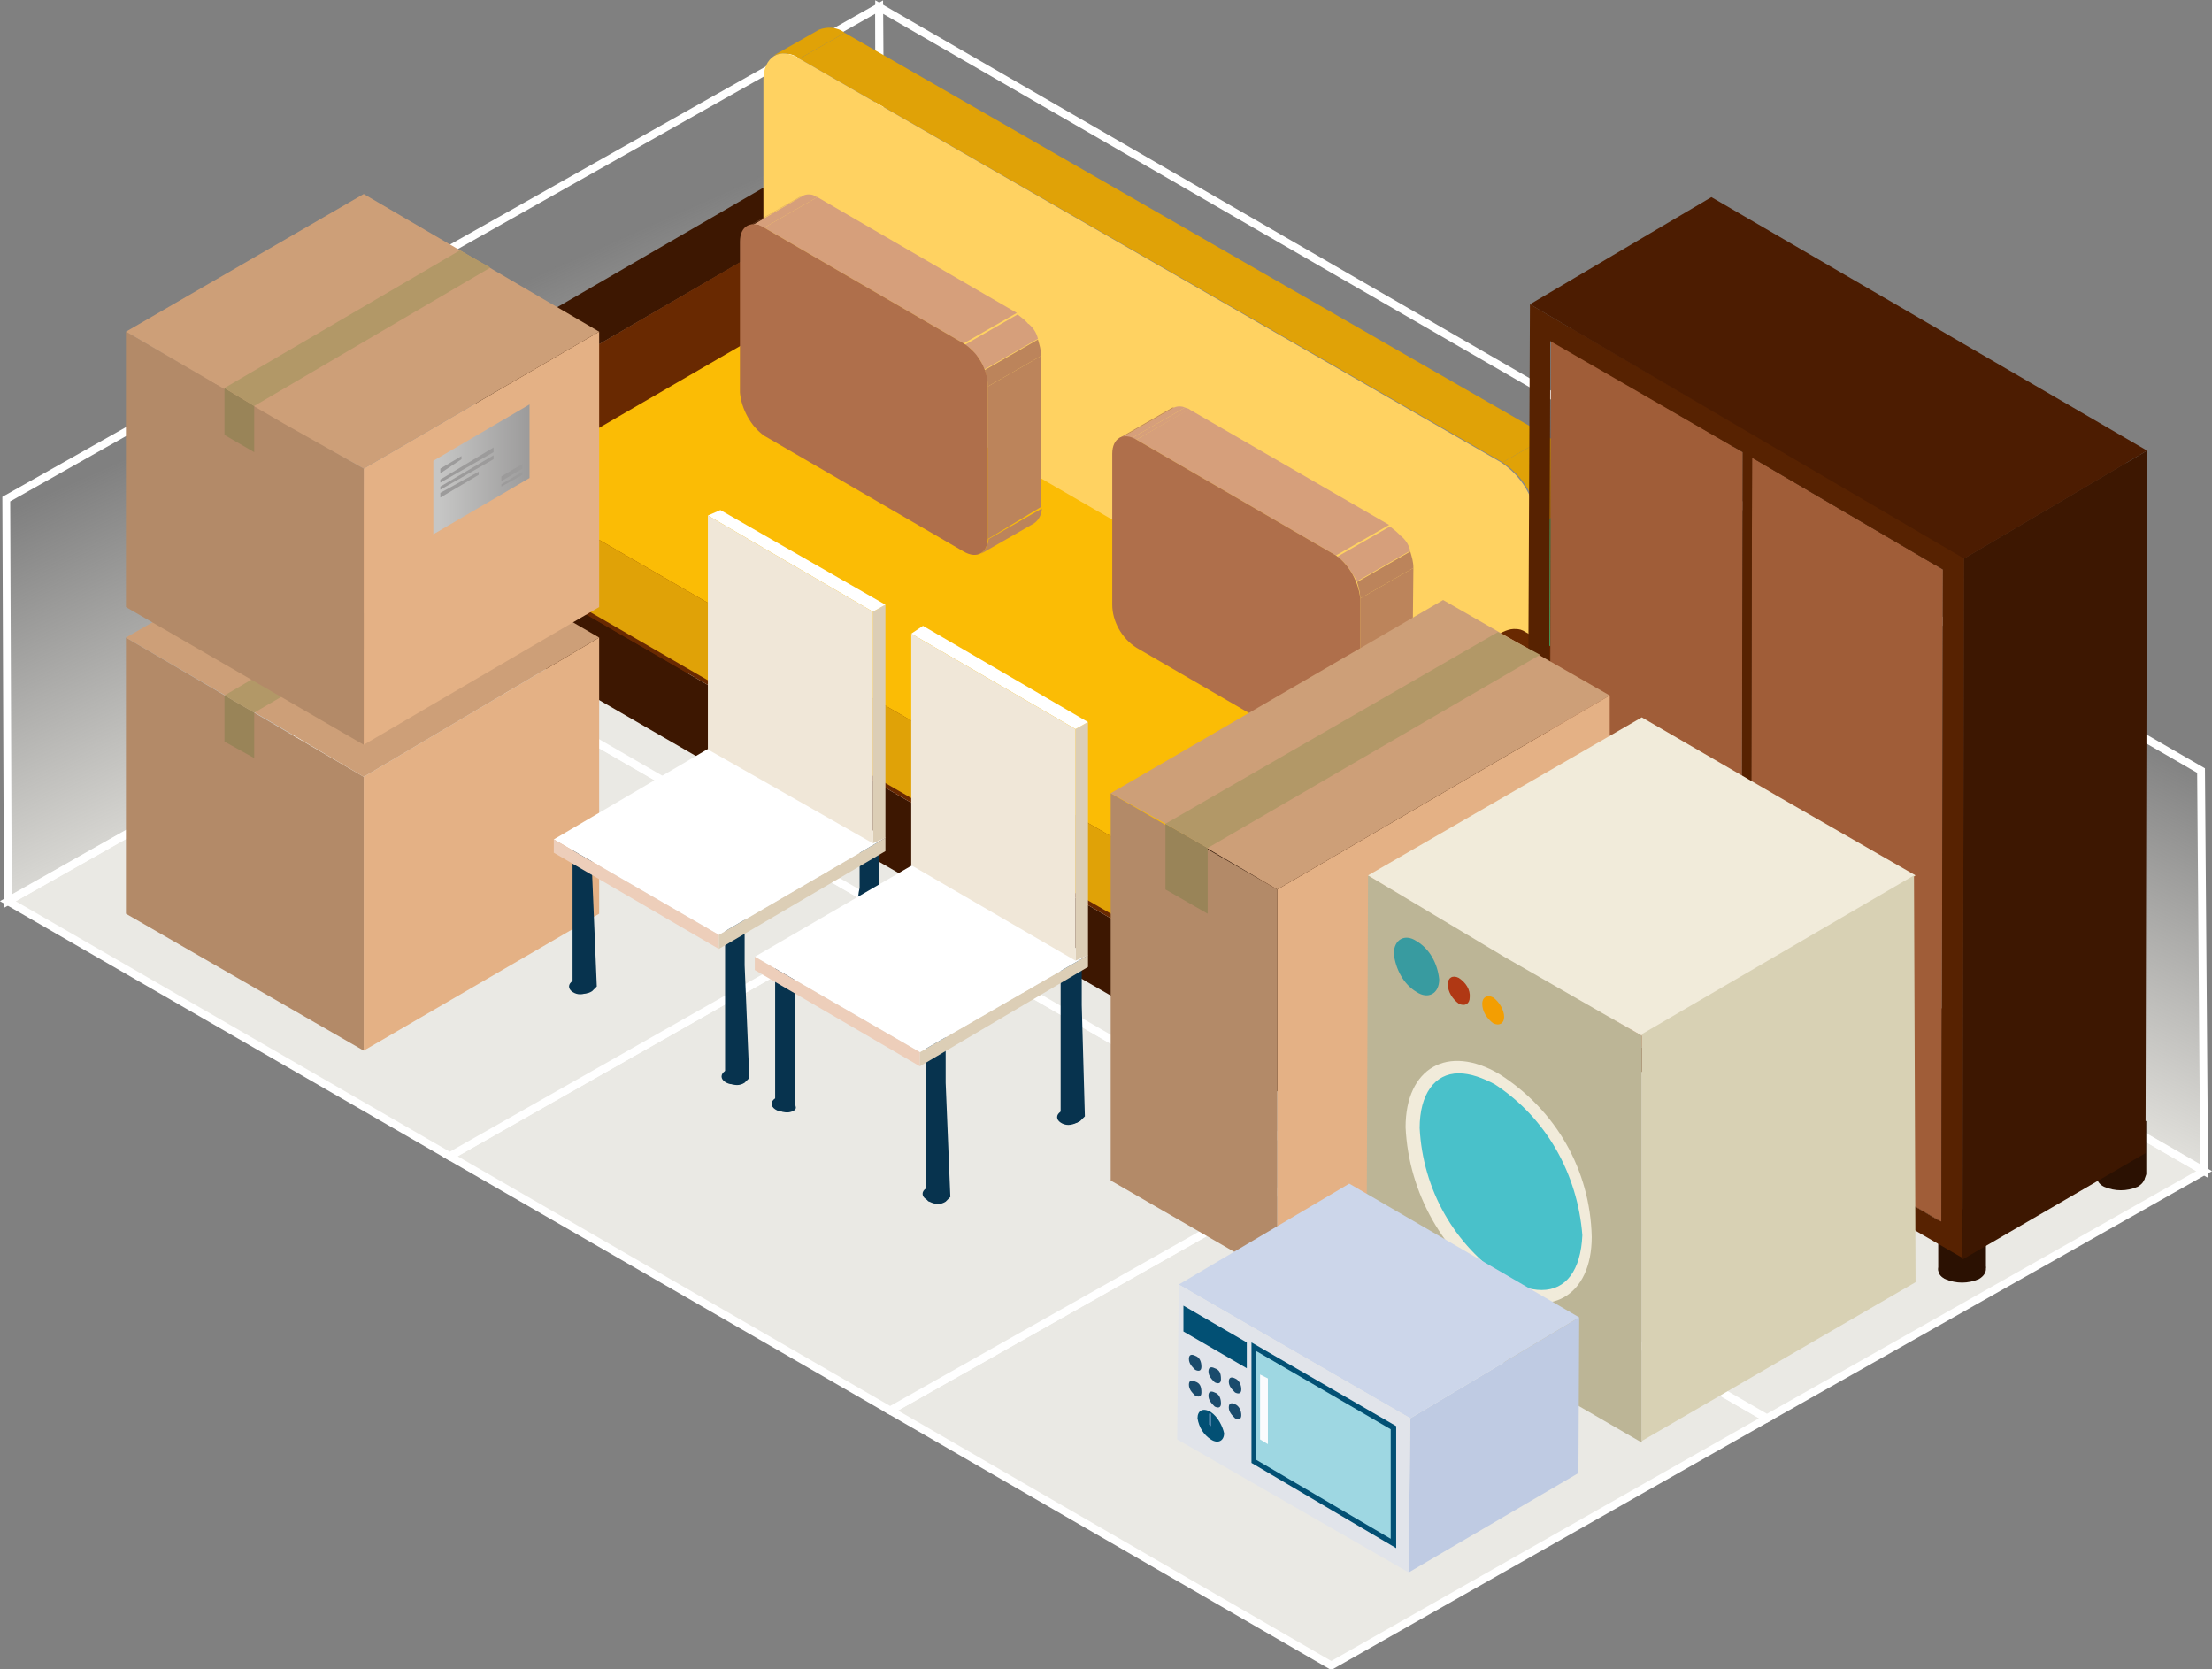 <?xml version="1.0" encoding="utf-8"?>
<!-- Generator: Adobe Illustrator 23.0.0, SVG Export Plug-In . SVG Version: 6.00 Build 0)  -->
<svg version="1.1" id="Layer_1" xmlns="http://www.w3.org/2000/svg" xmlns:xlink="http://www.w3.org/1999/xlink" x="0px" y="0px"
	 width="282.8px" height="213.4px" viewBox="0 0 282.8 213.4" style="enable-background:new 0 0 282.8 213.4;" xml:space="preserve"
	>
<rect x="0" y="0" width="282.8" height="213.4" fill="#808080" stroke="none"/>
<style type="text/css">
	.st0{fill:#EAE9E4;stroke:#FFFFFF;stroke-miterlimit:10;}
	.st1{fill:url(#SVGID_1_);stroke:#FFFFFF;stroke-miterlimit:10;}
	.st2{fill:url(#SVGID_2_);stroke:#FFFFFF;stroke-miterlimit:10;}
	.st3{fill:#3D1701;}
	.st4{fill:#250E01;}
	.st5{fill:#692901;}
	.st6{fill:#E0A207;}
	.st7{fill:#7295AA;}
	.st8{fill:#3FC977;}
	.st9{fill:#FFD261;}
	.st10{fill:#072E47;}
	.st11{fill:#FBBC05;}
	.st12{fill:#D69F7B;}
	.st13{fill:#BC845B;}
	.st14{fill:#FA543F;}
	.st15{fill:#AF6F4B;}
	.st16{fill:#E4B185;}
	.st17{fill:#B38A68;}
	.st18{fill:#CD9F78;}
	.st19{fill:#998458;}
	.st20{fill:#B29867;}
	.st21{fill:url(#_Path__1_);}
	.st22{fill:#9C9B9B;}
	.st23{fill:#2B1102;}
	.st24{fill:#3E1801;}
	.st25{fill:#3B1702;}
	.st26{fill:#673C24;}
	.st27{fill:#6D4026;}
	.st28{fill:#A05D38;}
	.st29{fill:#572201;}
	.st30{fill:#FFB231;}
	.st31{fill:#4C1C01;}
	.st32{fill:#BCB596;}
	.st33{fill:#F1EBDA;}
	.st34{fill:#D8D1B4;}
	.st35{fill:#49C1CA;}
	.st36{fill:#389BA0;}
	.st37{fill:#B03814;}
	.st38{fill:#F39E02;}
	.st39{fill:#07334E;}
	.st40{fill:#DCCEB6;}
	.st41{fill:#FFFFFF;}
	.st42{fill:#EDCEBA;}
	.st43{fill:#F0E7D8;}
	.st44{fill:#BFCBE3;}
	.st45{fill:#CCD6EA;}
	.st46{fill:#E1E4EA;}
	.st47{fill:#025074;}
	.st48{fill:#9ED7E2;}
	.st49{fill:#FAFBFD;}
	.st50{fill:#A6BAE3;}
	.st51{fill:#1A4B6C;}
</style>
<title>Artboard 7@2x</title>
<polygon class="st0" points="170.2,212.9 113.8,180.3 169.6,148.8 225.9,181.3 "/>
<polygon class="st0" points="113.8,180.3 57.5,147.8 113.2,116.2 169.6,148.8 "/>
<polygon class="st0" points="225.9,181.3 169.6,148.8 225.3,117.2 281.8,149.7 "/>
<polygon class="st0" points="169.6,148.8 113.2,116.2 169.1,84.7 225.3,117.2 "/>
<polygon class="st0" points="57.5,147.8 1,115.2 56.9,83.7 113.2,116.2 "/>
<polygon class="st0" points="113.2,116.2 56.9,83.7 112.6,52.1 169.1,84.7 "/>
<linearGradient id="SVGID_1_" gradientUnits="userSpaceOnUse" x1="203.823" y1="-11.502" x2="181.812" y2="35.743" gradientTransform="matrix(1 0 0 1 0 72.394)">
	<stop  offset="0" style="stop-color:#EAE9E4;stop-opacity:0"/>
	<stop  offset="1" style="stop-color:#EAE9E4"/>
</linearGradient>
<polygon class="st1" points="281.4,98.5 112.4,0.9 112.6,52.1 281.8,149.7 "/>
<linearGradient id="SVGID_2_" gradientUnits="userSpaceOnUse" x1="50.122" y1="-29.125" x2="72.249" y2="20.577" gradientTransform="matrix(1 0 0 1 0 72.394)">
	<stop  offset="0" style="stop-color:#EAE9E4;stop-opacity:0"/>
	<stop  offset="1" style="stop-color:#EAE9E4"/>
</linearGradient>
<polygon class="st2" points="0.8,63.8 112.4,0.9 112.6,52.1 1,115.2 "/>
<g>
	<g>
		<path class="st3" d="M154.4,54.1L101,23.3c-0.4-0.2-0.8-0.4-1.2-0.2l53.4,30.6C153.6,53.7,154,53.7,154.4,54.1L154.4,54.1z"/>
		<path class="st3" d="M153.2,53.7L99.8,23.1c-0.4,0-1,0.2-1.4,0.4l53.4,30.8C152.2,53.9,152.8,53.9,153.2,53.7L153.2,53.7z"/>
		<path class="st3" d="M151.9,54.3L98.5,23.5l-0.4,0.2l6.8,3.9C105.1,27.6,151.7,54.1,151.9,54.3L151.9,54.3z"/>
	</g>
	<g>
		<path class="st4" d="M67.7,82.3L61,78.4c-0.2,1,0.4,1.9,1.2,2.5l6.8,3.9C67.9,84.3,67.5,83.3,67.7,82.3z"/>
	</g>
	<polygon class="st4" points="67.5,54.1 60.8,50 61,78.2 67.7,82.3 	"/>
	<polygon class="st3" points="104.9,27.6 98.1,23.7 64.8,43 71.6,46.9 	"/>
	<g>
		<g>
			<path class="st3" d="M71.6,46.9L64.8,43c-1.7,1.2-3.1,2.9-3.7,4.9l6.8,3.9C68.7,49.8,69.9,48,71.6,46.9L71.6,46.9z"/>
			<path class="st4" d="M67.9,51.7l-6.8-3.9c-0.2,0.6-0.4,1.2-0.4,1.8l6.8,3.9C67.7,52.9,67.7,52.3,67.9,51.7z"/>
			<path class="st4" d="M67.5,53.5l-6.8-3.9c0,0.2,0,0.4,0,0.6l6.8,3.9C67.5,53.9,67.5,53.7,67.5,53.5z"/>
		</g>
	</g>
	<path class="st5" d="M71.6,46.9c-2.3,1.6-3.9,4.3-4.1,7v28.3c0,2.5,1.9,3.7,4.1,2.3l79.9,7.4c2.5-1.6,4.1-4.3,4.3-7.2V56.6
		c0-2.5-48.3-30.4-50.7-29.2L71.6,46.9z"/>
</g>
<g>
	<g>
		<path class="st6" d="M102.2,7.5l5.8-3.3c-1-0.8-2.3-0.8-3.3-0.4l-5.8,3.3C100,6.7,101.2,6.7,102.2,7.5z"/>
	</g>
	<g>
		<g>
			<path class="st7" d="M195.4,98.9l5.8-3.3c1-0.6,1.5-1.8,1.4-2.9l-5.8,3.3C196.7,97.1,196.3,98.3,195.4,98.9z"/>
		</g>
	</g>
	<polygon class="st8" points="196.7,96 202.5,92.6 202.5,63.8 196.7,67.1 	"/>
	<polygon class="st6" points="192.1,59.1 197.9,55.8 108,4.2 102.2,7.5 	"/>
	<g>
		<path class="st6" d="M196.7,67.1l5.8-3.3c-0.2-3.3-1.9-6.2-4.6-8l-5.8,3.3C194.8,60.9,196.5,63.8,196.7,67.1z"/>
	</g>
	<path class="st9" d="M102.2,7.5c-2.5-1.6-4.6-0.2-4.6,2.7v34.3c0,2.9,2.1,1.2,4.6,2.5l89.7,51.6c2.5,1.6,4.6,0.2,4.6-2.7V67.1
		c-0.2-3.3-1.9-6.2-4.6-8L102.2,7.5z"/>
</g>
<g>
	<g>
		<path class="st3" d="M66.8,72.4v9.9c0,1,0.8,1.9,1.7,2.3v-9.7C67.5,74.3,66.8,73.4,66.8,72.4z"/>
	</g>
	<g>
		<path class="st10" d="M186.7,107.5v9.9c1-0.4,1.5-1.4,1.7-2.3v-9.9C188.2,106.1,187.6,107.1,186.7,107.5z"/>
	</g>
	<polygon class="st3" points="68.3,74.7 68.3,84.7 158,136.5 151.7,123 	"/>
	<polygon class="st10" points="159.8,123 160,132.8 186.7,117.2 186.7,107.5 	"/>
	<g>
		<path class="st3" d="M151.7,123v9.9c2.5,1.4,5.6,1.4,8.1,0V123C157.3,124.4,154.4,124.4,151.7,123z"/>
	</g>
	<path class="st5" d="M68.3,70c-1.4,0.4-1.9,1.9-1.5,3.1c0.2,0.8,0.8,1.4,1.5,1.6l83.4,48.3c2.5,1.4,5.6,1.4,8.1,0l26.9-15.6
		c1.4-0.4,1.9-1.9,1.5-3.1c-0.2-0.8-0.8-1.4-1.5-1.6l-83.4-48.3c-2.5-1.4-5.6-1.4-8.1,0L68.3,70z"/>
</g>
<g>
	<path class="st6" d="M68.3,64.2l83.4,48.3c2.5,1.4,5.6,1.4,8.1,0l26.9-15.6c1-0.4,1.5-1.4,1.7-2.3v9.7c0,1-0.8,1.9-1.7,2.5
		l-26.9,15.6c-2.5,1.4-5.6,1.4-8.1,0L68.3,74.1c-1-0.4-1.5-1.4-1.5-2.3v-9.9C66.8,62.8,67.5,63.8,68.3,64.2z"/>
	<path class="st11" d="M68.3,59.5c-1.4,0.4-1.9,1.9-1.5,3.1c0.2,0.8,0.8,1.4,1.5,1.6l83.4,48.3c2.5,1.4,5.6,1.4,8.1,0l26.9-15.6
		c1.4-0.4,1.9-1.9,1.5-3.1c-0.2-0.8-0.8-1.4-1.5-1.6l-83.4-48.3c-2.5-1.4-5.6-1.4-8.1,0L68.3,59.5z"/>
</g>
<g>
	<g>
		<g>
			<path class="st12" d="M145.3,56.2l6.8-3.9l-0.6-0.2l-6.8,3.9L145.3,56.2z"/>
			<path class="st12" d="M144.7,56l6.8-3.9c-0.4-0.2-1-0.2-1.4,0l-6.8,3.9C143.9,55.8,144.3,55.8,144.7,56z"/>
			<path class="st13" d="M143.3,56l6.8-3.9h-0.2l-6.8,3.9H143.3L143.3,56z"/>
		</g>
	</g>
	<g>
		<g>
			<path class="st14" d="M172.9,97.9l6.8-3.9c0.6-0.4,1-1.2,1-1.9l-6.8,3.9C173.9,96.7,173.5,97.3,172.9,97.9z"/>
		</g>
	</g>
	<polygon class="st13" points="173.9,95.8 180.5,91.9 180.7,72.6 173.9,76.5 	"/>
	<polygon class="st12" points="170.8,71 177.6,67.1 152,52.3 145.3,56.2 	"/>
	<g>
		<g>
			<path class="st13" d="M173.9,76.5l6.8-3.9c0-0.8-0.2-1.4-0.4-2.1l-6.8,3.9C173.7,75.1,173.9,75.7,173.9,76.5z"/>
			<path class="st12" d="M173.5,74.3l6.8-3.9c-0.2-0.8-0.6-1.4-1.2-1.9l-6.8,3.9C172.7,73,173.1,73.7,173.5,74.3z"/>
			<path class="st12" d="M172.4,72.6l6.8-3.9c-0.4-0.6-1-1-1.5-1.4l-6.8,3.9C171.4,71.4,172,72,172.4,72.6z"/>
		</g>
	</g>
	<path class="st15" d="M145.3,56.2c-1.7-1-3.1-0.2-3.1,1.8v19.3c0,2.1,1.2,4.3,3.1,5.5l25.5,14.8c1.7,1,3.1,0.2,3.1-1.8V76.5
		c-0.2-2.1-1.4-4.3-3.1-5.5L145.3,56.2z"/>
</g>
<g>
	<g>
		<g>
			<path class="st12" d="M97.7,29.1l6.8-3.9l-0.6-0.2l-6.8,3.9L97.7,29.1z"/>
			<path class="st12" d="M97.3,28.9l6.8-3.9c-0.4-0.2-1-0.2-1.4,0L96,28.9C96.4,28.7,96.7,28.7,97.3,28.9z"/>
			<path class="st13" d="M95.8,28.9l6.8-3.9l-0.4,0.2l-6.8,3.9L95.8,28.9z"/>
		</g>
	</g>
	<g>
		<g>
			<path class="st13" d="M125.4,70.8l6.8-3.9c0.6-0.4,1-1.2,1-1.9l-6.8,3.9C126.3,69.7,125.9,70.4,125.4,70.8z"/>
		</g>
	</g>
	<polygon class="st13" points="126.3,68.9 133.1,64.8 133.1,45.5 126.3,49.4 	"/>
	<polygon class="st12" points="123.2,43.9 130,40 104.5,25.2 97.7,29.1 	"/>
	<g>
		<g>
			<path class="st13" d="M126.3,49.4l6.8-3.9c0-0.8-0.2-1.4-0.4-2.1l-6.8,3.9C126.1,48,126.3,48.6,126.3,49.4z"/>
			<path class="st12" d="M125.9,47.2l6.8-3.9c-0.2-0.8-0.6-1.4-1.2-1.9l-6.8,3.9C125.4,45.9,125.6,46.7,125.9,47.2z"/>
			<path class="st12" d="M124.8,45.5l6.8-3.9c-0.4-0.6-1-1-1.5-1.4l-6.8,3.9C123.8,44.3,124.4,44.7,124.8,45.5L124.8,45.5z"/>
		</g>
	</g>
	<path class="st15" d="M97.7,29.1c-1.7-1-3.1-0.2-3.1,1.8v19.3c0.2,2.1,1.4,4.3,3.1,5.5l25.5,14.8c1.7,1,3.1,0.2,3.1-1.8V49.4
		c0-2.1-1.2-4.3-3.1-5.5L97.7,29.1z"/>
</g>
<g>
	<g>
		<path class="st4" d="M161.3,136.5l-6.8-3.9c0,1,0.4,1.9,1.2,2.5l6.8,3.9C161.7,138.4,161.1,137.5,161.3,136.5L161.3,136.5z"/>
	</g>
	<polygon class="st4" points="161.1,111.3 154.4,107.3 154.6,132.6 161.3,136.5 	"/>
	<g>
		<g>
			<path class="st5" d="M158.4,100.2L191.7,81l0.4-0.2c0.4-0.2,1-0.4,1.4-0.4s0.8,0,1.2,0.2l6.8,3.9c-0.4-0.2-0.8-0.4-1.2-0.2
				c-0.4,0-1,0.2-1.4,0.4l-0.4,0.2l-33.3,19.3c-1.7,1.2-3.1,2.9-3.7,4.9l-6.8-3.9C155.3,103,156.7,101.4,158.4,100.2z"/>
			<path class="st4" d="M161.5,109l-6.8-3.9c-0.2,0.6-0.4,1.2-0.4,1.8l6.8,3.9C161.1,110.2,161.3,109.6,161.5,109z"/>
			<path class="st4" d="M161.1,110.8l-6.8-3.9c0,0.2,0,0.4,0,0.6l6.8,3.9C161.1,111.2,161.1,111,161.1,110.8z"/>
		</g>
	</g>
	<path class="st3" d="M165.2,104.1c-2.3,1.6-3.9,4.3-4.1,7.2v25.3c0,2.5,1.9,3.7,4.1,2.3l33.3-19.3c2.3-1.6,3.9-4.3,4.1-7.2V87.2
		c0-2.5-1.9-3.7-4.1-2.3L165.2,104.1z"/>
</g>
<polygon class="st16" points="46.5,134.3 76.6,116.8 76.6,81.5 46.5,99.3 "/>
<polygon class="st17" points="46.5,134.3 16.1,116.8 16.1,81.5 46.5,99.3 "/>
<polygon class="st18" points="76.6,81.5 46.5,64 16.1,81.5 36.2,93.2 46.5,99.3 "/>
<polygon class="st19" points="32.5,96.9 28.7,94.8 28.7,88.9 32.5,91.1 "/>
<polygon class="st20" points="62.7,73.5 58.8,71.2 28.7,88.9 32.5,91.1 "/>
<polygon class="st16" points="46.5,95.2 76.6,77.6 76.6,42.4 46.5,59.9 "/>
<polygon class="st17" points="46.5,95.2 16.1,77.6 16.1,42.4 46.5,59.9 "/>
<polygon class="st18" points="76.6,42.4 46.5,24.8 16.1,42.4 36.2,54.1 46.5,59.9 "/>
<polygon class="st19" points="32.5,57.8 28.7,55.6 28.7,49.6 32.5,51.9 "/>
<polygon class="st20" points="62.7,34.2 58.8,32 28.7,49.6 32.5,51.9 "/>
<g id="_Group_">
	
		<linearGradient id="_Path__1_" gradientUnits="userSpaceOnUse" x1="55.372" y1="-12.388" x2="67.691" y2="-12.388" gradientTransform="matrix(1 0 0 1 0 72.394)">
		<stop  offset="6.000000e-02" style="stop-color:#C6C6C5"/>
		<stop  offset="1" style="stop-color:#9C9B9B"/>
	</linearGradient>
	<polygon id="_Path_" class="st21" points="55.4,58.9 67.7,51.7 67.7,61.1 55.4,68.3 	"/>
	<g id="_Group_2">
		<g id="_Group_3">
			<polygon id="_Path_2" class="st22" points="59,58.3 59,58.7 56.3,60.5 56.3,59.9 			"/>
		</g>
		<g id="_Group_4">
			<polygon id="_Path_3" class="st22" points="66.8,59.3 66.8,59.9 64.1,61.5 64.1,60.9 			"/>
		</g>
		<g id="_Group_5">
			<polygon id="_Path_4" class="st22" points="66.8,60.3 66.8,60.7 64.1,62.2 64.1,61.9 			"/>
		</g>
		<g id="_Group_6">
			<polygon id="_Path_5" class="st22" points="63.1,57.2 63.1,57.8 56.3,61.7 56.3,61.3 			"/>
		</g>
		<g id="_Group_7">
			<polygon id="_Path_6" class="st22" points="63.1,58.2 63.1,58.7 56.3,62.6 56.3,62.2 			"/>
		</g>
		<g id="_Group_8">
			<polygon id="_Path_7" class="st22" points="61.2,60.3 61.2,60.7 56.3,63.6 56.3,63 			"/>
		</g>
	</g>
</g>
<g>
	<path class="st23" d="M253,161c1.2,0.6,1.2,1.8,0,2.5c-1.4,0.6-2.9,0.6-4.3,0c-1.2-0.6-1.2-1.8,0-2.5
		C250.1,160.3,251.6,160.3,253,161z"/>
	<path class="st23" d="M247.8,153.2c0,4.1,0,7.6,0,9c0,0.6,0.4,1,0.8,1.2c1.4,0.6,2.9,0.6,4.3,0c0.6-0.2,0.8-0.8,1-1.4v-9h-6V153.2z
		"/>
</g>
<g>
	<path class="st23" d="M200.6,130.6c1.2,0.6,1.2,1.8,0,2.5c-1.4,0.6-2.9,0.6-4.3,0c-1.2-0.6-1.2-1.8,0-2.5
		C197.7,129.9,199.2,129.9,200.6,130.6z"/>
	<path class="st23" d="M195.4,123.2c0,3.9,0,7.2,0,8.6c0,0.6,0.4,1,0.8,1.2c1.4,0.6,2.9,0.6,4.3,0c0.6-0.2,0.8-0.8,1-1.4V123h-6
		V123.2z"/>
</g>
<g>
	<path class="st23" d="M273.3,149.2c1.2,0.6,1.2,1.8,0,2.5c-1.4,0.6-2.9,0.6-4.3,0c-1.2-0.6-1.2-1.8,0-2.5
		C270.4,148.6,272.1,148.6,273.3,149.2z"/>
	<path class="st23" d="M268.3,143.3c0,3.3,0,5.8,0,7c0,0.6,0.4,1,0.8,1.2c1.4,0.6,2.9,0.6,4.3,0c0.6-0.2,0.8-0.8,1-1.4v-6.8H268.3z"
		/>
</g>
<g>
	<polygon class="st24" points="198.1,126.9 221.5,113.3 246,127.5 222.6,141.2 	"/>
	<polygon class="st25" points="198.3,43.5 221.7,29.9 221.5,113.3 198.1,126.9 	"/>
	<polygon class="st24" points="223.8,141.9 247.2,128.3 271.6,142.3 248.2,156.2 	"/>
	<polygon class="st26" points="222.8,57.8 246.2,44.1 246,127.5 222.6,141.2 	"/>
	<polygon class="st25" points="224,58.5 247.4,44.9 247.2,128.3 223.8,141.9 	"/>
	<polygon class="st27" points="198.3,43.5 221.7,29.9 246.2,44.1 222.8,57.8 	"/>
	<polygon class="st28" points="198.1,126.9 222.6,141.2 222.8,57.8 198.3,43.5 	"/>
	<polygon class="st28" points="224,58.5 223.8,141.9 248.2,156.2 248.4,72.8 	"/>
	<polygon class="st27" points="224,58.5 247.4,44.9 271.8,59.1 248.4,72.8 	"/>
	<polygon class="st26" points="248.4,72.8 271.8,59.1 271.6,142.3 248.2,156.2 	"/>
	<path class="st29" d="M195.6,38.9l55.5,32.3l-0.2,89.6l-55.7-32.3L195.6,38.9z M222.6,141.2l0.2-83.4l-24.6-14.2l-0.2,83.4
		L222.6,141.2L222.6,141.2z M248.2,156.2l0.2-83.4L224,58.5l-0.2,83.4L248.2,156.2z"/>
	<path class="st30" d="M219.3,101.6c1,0.6,1.5,1.8,1.7,2.9c0,1-0.8,1.6-1.7,1s-1.5-1.8-1.7-2.9C217.8,101.4,218.6,101,219.3,101.6z"
		/>
	<path class="st30" d="M227.9,106.5c1,0.6,1.5,1.8,1.7,2.9c0,1-0.8,1.6-1.7,1s-1.5-1.8-1.7-2.9C226.1,106.3,226.9,105.9,227.9,106.5
		z"/>
	<polygon class="st31" points="195.6,38.9 218.8,25.2 274.5,57.6 251.1,71.4 	"/>
	<polygon class="st3" points="251.1,71.4 274.5,57.6 274.3,147.4 250.9,161 	"/>
</g>
<polygon class="st16" points="163.3,163.2 205.8,138.4 205.8,88.9 163.3,113.7 "/>
<polygon class="st17" points="163.3,163.2 142,150.9 142,101.4 163.3,113.7 "/>
<polygon class="st18" points="205.8,88.9 184.5,76.7 142,101.4 149,105.3 163.3,113.7 "/>
<polygon class="st19" points="154.4,116.8 149,113.7 149,105.3 154.4,108.4 "/>
<polygon class="st20" points="196.9,83.7 191.5,80.8 149,105.3 154.4,108.4 "/>
<polygon class="st32" points="174.9,111.9 174.7,164 209.9,184.4 209.9,132.4 "/>
<polygon class="st33" points="227.3,101.8 209.9,91.7 174.9,111.9 192.3,122.3 209.9,132.4 244.9,111.9 "/>
<path class="st34" d="M244.7,111.9l-34.8,20.3v52l35-20.3L244.7,111.9z"/>
<path class="st33" d="M191.7,137.3c-6.6-3.9-12-0.8-12,6.8c0.4,8.4,4.8,16.2,11.8,20.8c6.6,3.9,12,0.8,12-6.8
	C203.3,149.5,198.9,141.9,191.7,137.3z"/>
<path class="st35" d="M197.1,164.9c-1.5,0-3.3-0.6-4.6-1.4c-6.6-4.3-10.6-11.5-11-19.3c0-4.3,1.9-7,5-7c1.5,0,3.1,0.6,4.6,1.4
	c6.6,4.3,10.6,11.5,11.2,19.3C202.1,162.4,200.2,164.9,197.1,164.9L197.1,164.9z"/>
<path class="st36" d="M181.1,120.3c-1.5-1-2.9-0.2-2.9,1.6c0.2,1.9,1.2,3.9,2.9,4.9c1.5,1,2.9,0.2,2.9-1.6
	C183.8,123.2,182.8,121.3,181.1,120.3z"/>
<path class="st37" d="M186.5,125c-0.8-0.4-1.4,0-1.4,0.8c0,1,0.6,1.9,1.4,2.5c0.8,0.4,1.4,0,1.4-0.8
	C188,126.5,187.4,125.6,186.5,125z"/>
<path class="st38" d="M190.9,127.5c-0.8-0.4-1.4,0-1.4,0.8c0,1,0.6,1.9,1.4,2.5c0.8,0.4,1.4,0,1.4-0.8
	C192.3,129.1,191.7,128.1,190.9,127.5z"/>
<g>
	<path class="st39" d="M112,127.1c0.6,0.4,0.6,1,0,1.4c-0.8,0.4-1.5,0.4-2.1,0c-0.6-0.4-0.6-1,0-1.4S111.2,126.7,112,127.1z"/>
	<path class="st39" d="M112.4,113.5c0-2.3,0-4.7,0-6.6l0,0l0,0l0,0l0,0l0,0l0,0l-0.2-0.2c-0.8-0.4-1.5-0.4-2.1,0l-0.2,0.2l0,0v0.2
		l0,0l0,0l0,0l0,0l0,0v6.4c-0.6,2.3-0.6,12.3-0.6,14.2c0,0.2,0.2,0.6,0.4,0.6c0.8,0.4,1.5,0.4,2.1,0c0.2-0.2,0.4-0.4,0.6-0.6V113.5z
		"/>
</g>
<g>
	<path class="st39" d="M94.8,136.9c0.6,0.4,0.6,1,0,1.4c-0.8,0.4-1.5,0.4-2.1,0c-0.6-0.4-0.6-1,0-1.4
		C93.3,136.5,94,136.5,94.8,136.9z"/>
	<path class="st39" d="M95.2,123.4c0-2.3,0-4.7,0-6.6l0,0l0,0l0,0l0,0l0,0l0,0l-0.2-0.2c-0.8-0.4-1.5-0.4-2.1,0l-0.2,0.2l0,0v0.2
		l0,0l0,0l0,0l0,0l0,0v6.6c0,2.3,0,12.3,0,14.2c0,0.2,0.2,0.6,0.4,0.6c0.8,0.4,1.5,0.4,2.1,0c0.2-0.2,0.4-0.4,0.6-0.6L95.2,123.4z"
		/>
</g>
<g>
	<path class="st39" d="M75.3,125.4c0.6,0.4,0.6,1,0,1.4c-0.8,0.4-1.5,0.4-2.1,0c-0.6-0.4-0.6-1,0-1.4C73.7,125,74.7,125,75.3,125.4z
		"/>
	<path class="st39" d="M75.7,111.7c0-2.3,0-1.2,0-3.1l0,0l0,0l0,0l0,0l0,0l0,0l-0.2-0.2c-0.8-0.4-1.5-0.4-2.1,0l-0.2,0.2l0,0v0.2
		l0,0l0,0l0,0l0,0l0,0v3.1c0,2.3,0,12.3,0,14.2c0,0.2,0.2,0.6,0.4,0.6c0.8,0.4,1.5,0.4,2.1,0c0.2-0.2,0.4-0.4,0.6-0.6L75.7,111.7z"
		/>
</g>
<g>
	<polygon class="st40" points="91.9,119.5 113.2,107.1 113.2,108.8 91.9,121.3 	"/>
	<polygon class="st41" points="70.8,107.3 92.1,94.8 113.2,107.1 91.9,119.5 	"/>
	<polygon class="st42" points="91.9,119.5 91.9,121.3 70.8,109 70.8,107.3 	"/>
</g>
<g>
	<polygon class="st40" points="111.6,78.2 113.2,77.3 113.2,107.1 111.6,107.8 	"/>
	<polygon class="st41" points="90.5,65.9 92.1,65.2 113.2,77.3 111.6,78.2 	"/>
	<polygon class="st43" points="111.6,78.2 111.6,107.8 90.5,95.8 90.5,65.9 	"/>
</g>
<g>
	<path class="st39" d="M137.7,142.1c0.6,0.4,0.6,1,0,1.4c-0.8,0.4-1.5,0.4-2.1,0c-0.6-0.4-0.6-1,0-1.4
		C136.4,141.7,137.2,141.7,137.7,142.1z"/>
	<path class="st39" d="M138.3,128.5c0-2.3,0-4.7,0-6.6l0,0l0,0l0,0l0,0l0,0l0,0l-0.2-0.2c-0.8-0.4-1.5-0.4-2.1,0l-0.2,0.2l0,0h-0.2
		l0,0l0,0l0,0l0,0l0,0v6.6c0,2.3,0,12.3,0,14.2c0,0.2,0.2,0.6,0.4,0.6c0.8,0.4,1.5,0.4,2.1,0c0.2-0.2,0.4-0.4,0.6-0.6L138.3,128.5z"
		/>
</g>
<g>
	<path class="st39" d="M120.5,151.9c0.6,0.4,0.6,1,0,1.4c-0.8,0.4-1.5,0.4-2.1,0s-0.6-1,0-1.4S119.9,151.5,120.5,151.9z"/>
	<path class="st39" d="M120.9,138.4c0-2.3,0-4.7,0-6.6l0,0l0,0v-0.2l0,0l0,0l0,0l-0.2-0.2c-0.8-0.4-1.5-0.4-2.1,0l-0.2,0.2l0,0v0.2
		l0,0v0.2l0,0c0,0,0,0,0,0.2l0,0v6.6c0,2.3,0,12.3,0,14.2c0,0.2,0.2,0.6,0.4,0.6c0.8,0.4,1.5,0.4,2.1,0c0.2-0.2,0.4-0.4,0.6-0.6
		L120.9,138.4z"/>
</g>
<g>
	<path class="st39" d="M101.2,140.4c0.6,0.4,0.6,1,0,1.4c-0.8,0.4-1.5,0.4-2.1,0c-0.6-0.4-0.6-1,0-1.4S100.4,140,101.2,140.4z"/>
	<path class="st39" d="M101.6,126.7c0-2.3,0-1.2,0-3.1l0,0l0,0l0,0l0,0l0,0l0,0l-0.2-0.2c-0.8-0.4-1.5-0.4-2.1,0l-0.2,0.2l0,0v0.2
		l0,0l0,0l0,0c0,0,0,0,0,0.2l0,0v3.1c0,2.3,0,12.3,0,14.2c0,0.2,0.2,0.6,0.4,0.6c0.8,0.4,1.5,0.4,2.1,0c0.2-0.2,0.2-0.4,0-0.8
		C101.6,141.2,101.6,126.7,101.6,126.7z"/>
</g>
<g>
	<polygon class="st40" points="117.6,134.5 139.1,122.1 139.1,123.6 117.6,136.3 	"/>
	<polygon class="st41" points="96.5,122.3 118,109.8 139.1,122.1 117.6,134.5 	"/>
	<polygon class="st42" points="117.6,134.5 117.6,136.3 96.5,124 96.5,122.3 	"/>
</g>
<g>
	<polygon class="st40" points="137.5,93.2 139.1,92.3 139.1,122.1 137.5,122.8 	"/>
	<polygon class="st41" points="116.5,81 118,80 139.1,92.3 137.5,93.2 	"/>
	<polygon class="st43" points="137.5,93.2 137.5,122.8 116.5,110.6 116.5,81 	"/>
</g>
<g>
	<polygon class="st44" points="180.1,201 201.8,188.3 201.9,168.4 180.3,181.3 	"/>
	<polygon class="st45" points="180.3,181.3 201.9,168.4 172.5,151.3 150.7,164.2 	"/>
	<polygon class="st46" points="150.7,164.2 150.5,184 180.1,201 180.3,181.3 	"/>
</g>
<polygon class="st47" points="160,171.6 178.5,182.3 178.5,197.9 160,187 "/>
<polygon class="st48" points="177.8,182.7 160.6,172.7 160.6,186.6 177.8,196.7 "/>
<polygon class="st47" points="151.3,166.9 159.4,171.6 159.4,174.9 151.3,170.2 "/>
<polygon class="st49" points="161.1,184 162.1,184.6 162.1,176.2 161.1,175.7 "/>
<path class="st47" d="M154.8,180.5c-1-0.6-1.7-0.2-1.7,0.8c0.2,1.2,0.8,2.1,1.7,2.7s1.7,0.2,1.7-0.8
	C156.3,182.3,155.7,181.1,154.8,180.5z"/>
<polygon class="st50" points="154.6,182.1 154.8,182.3 154.8,180.7 154.6,180.7 "/>
<path class="st51" d="M157.9,176.2c-0.4-0.2-0.8-0.2-0.8,0.4c0,0.6,0.4,1,0.8,1.4c0.4,0.2,0.8,0.2,0.8-0.4S158.4,176.4,157.9,176.2z
	"/>
<path class="st51" d="M155.3,174.9c-0.4-0.2-0.8-0.2-0.8,0.4c0,0.6,0.4,1,0.8,1.4c0.4,0.2,0.8,0.2,0.8-0.4
	C156.1,175.5,155.9,175.1,155.3,174.9z"/>
<path class="st51" d="M152.8,173.3c-0.4-0.2-0.8-0.2-0.8,0.4c0,0.6,0.4,1,0.8,1.4c0.4,0.2,0.8,0.2,0.8-0.4S153.4,173.5,152.8,173.3z
	"/>
<path class="st51" d="M157.9,179.5c-0.4-0.2-0.8-0.2-0.8,0.4c0,0.6,0.4,1,0.8,1.4c0.4,0.2,0.8,0.2,0.8-0.4S158.4,179.7,157.9,179.5z
	"/>
<path class="st51" d="M155.3,178c-0.4-0.2-0.8-0.2-0.8,0.4c0,0.6,0.4,1,0.8,1.4c0.4,0.2,0.8,0.2,0.8-0.4
	C156.1,178.8,155.9,178.2,155.3,178z"/>
<path class="st51" d="M152.8,176.6c-0.4-0.2-0.8-0.2-0.8,0.4c0,0.6,0.4,1,0.8,1.4c0.4,0.2,0.8,0.2,0.8-0.4
	C153.6,177.2,153.4,176.8,152.8,176.6z"/>
</svg>
